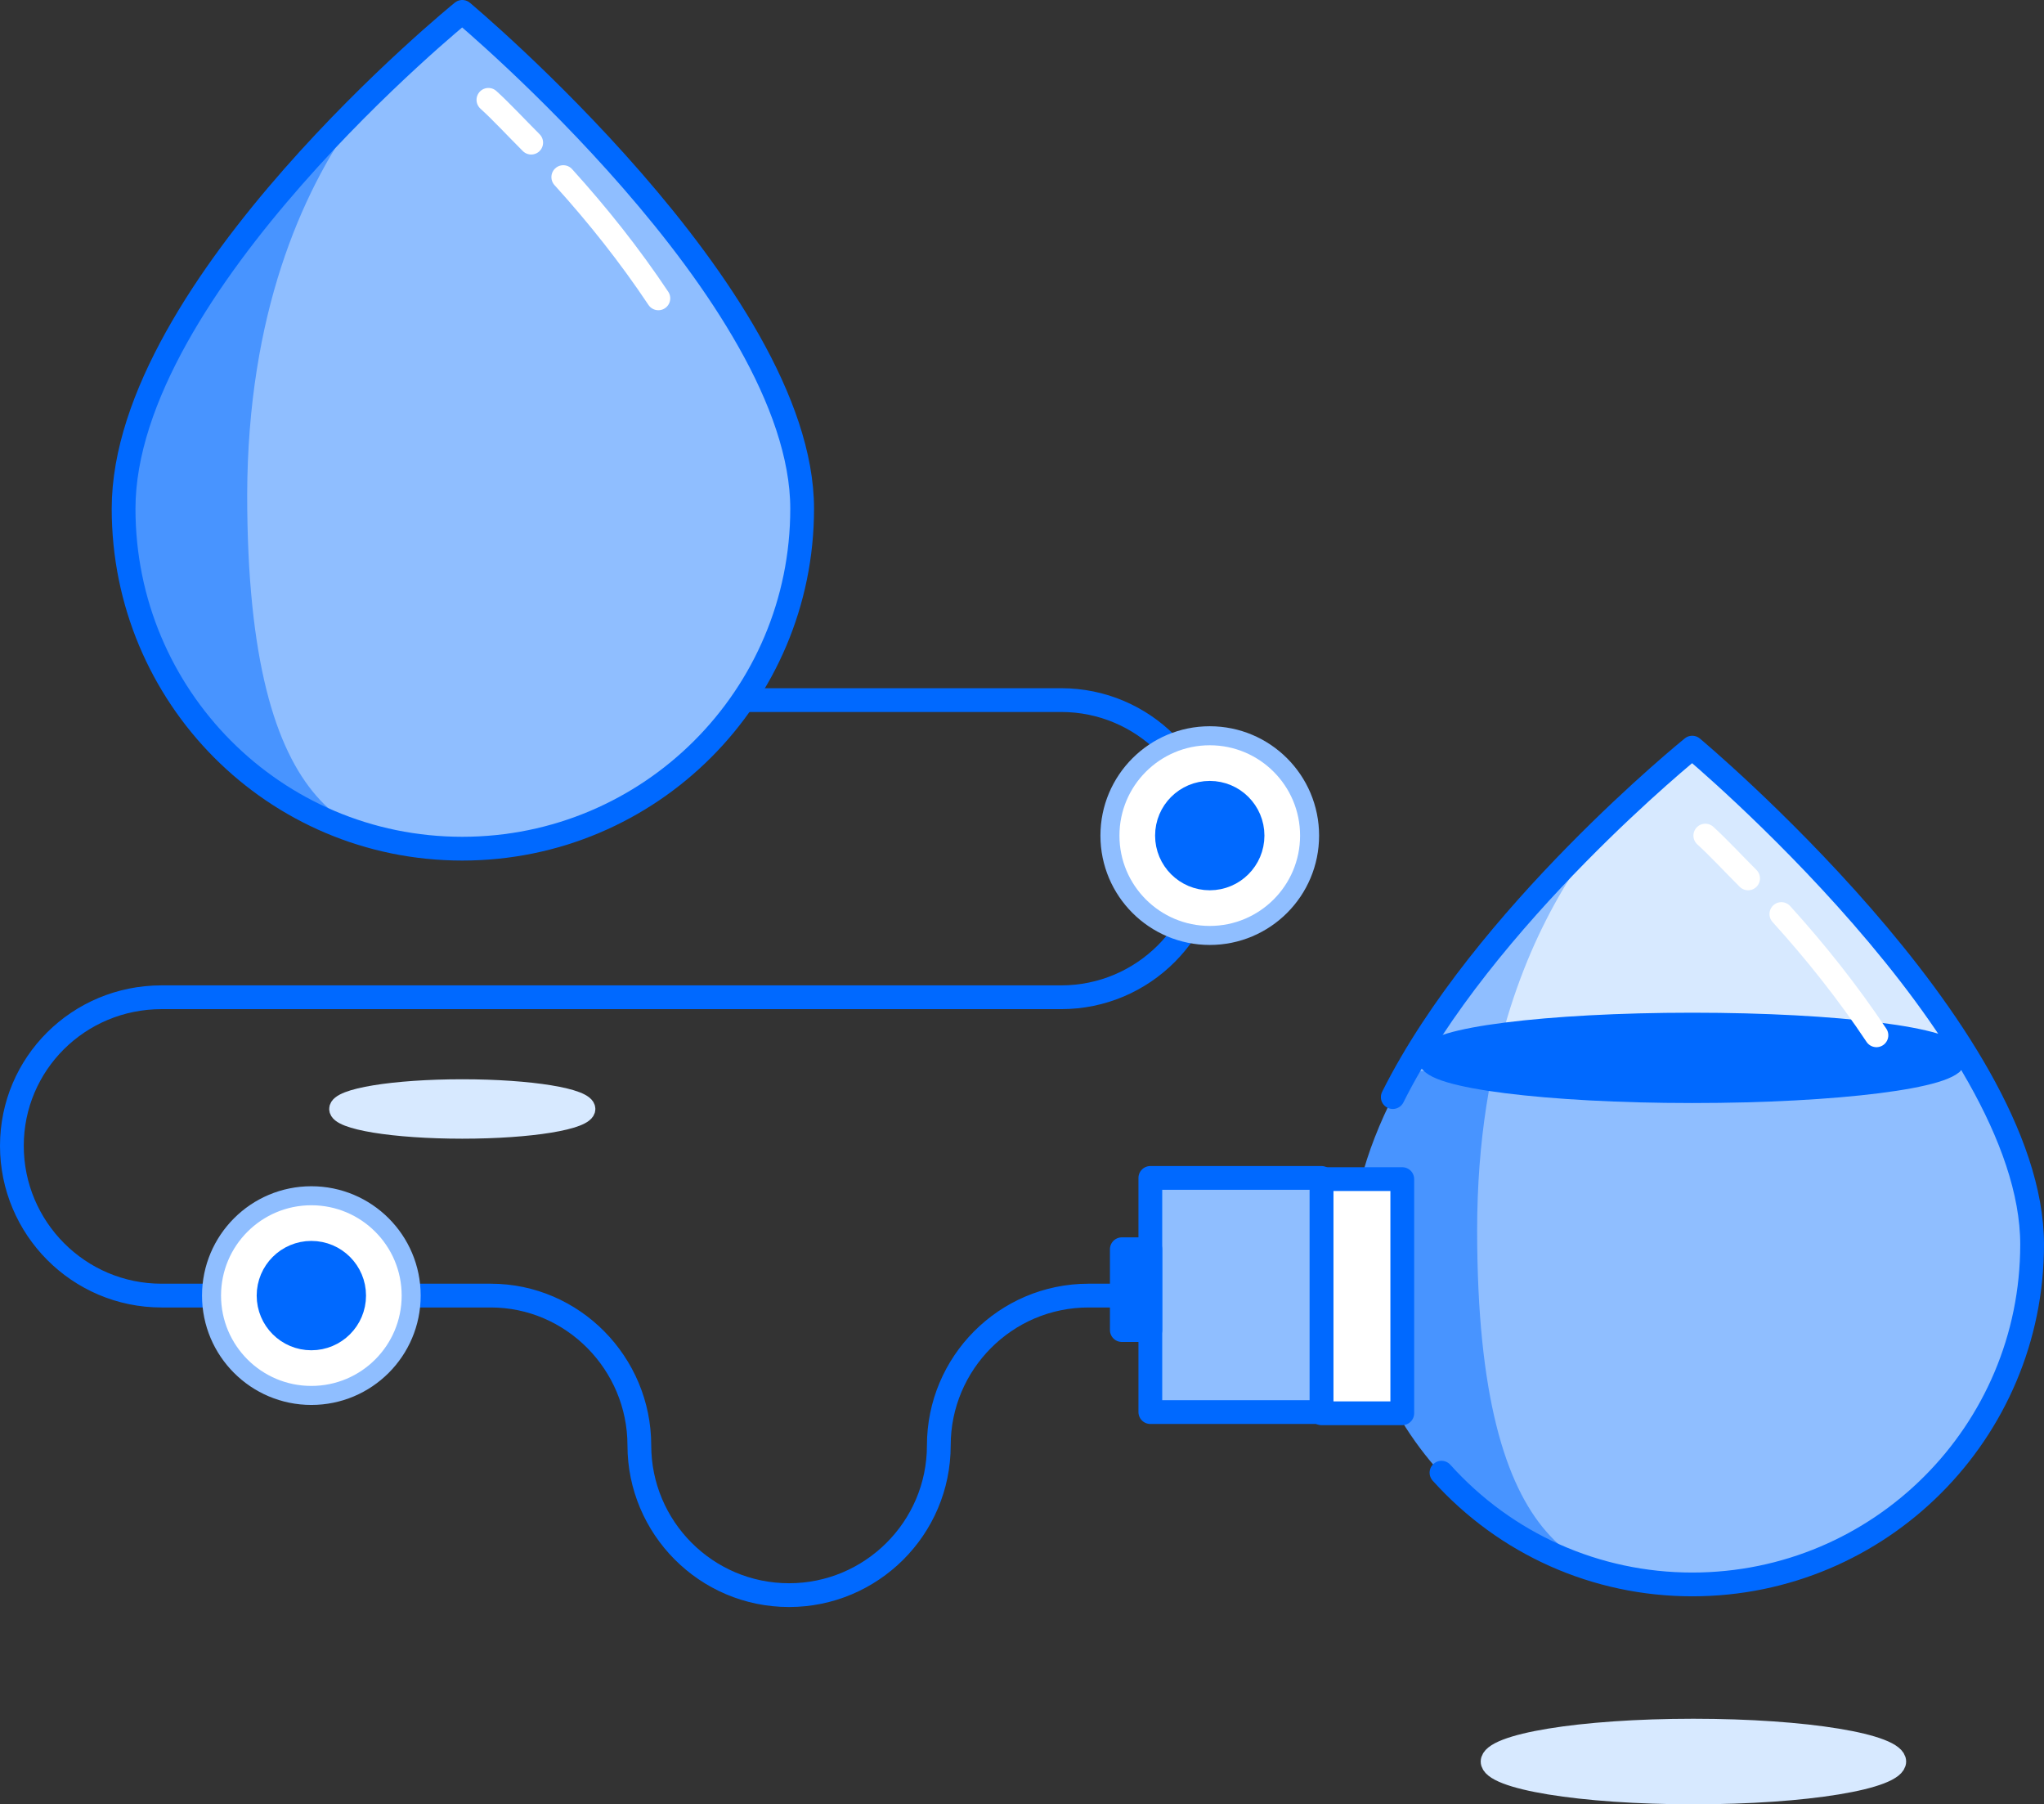 <svg id="svg" xmlns="http://www.w3.org/2000/svg" viewBox="0 0 172 151.8"><rect x="0" y="0" width="172" height="151.8" fill="#333333" stroke="none"/><style>.st0{fill:#d7e9ff;stroke:#d7e9ff;stroke-width:1.6;stroke-miterlimit:10}.st1{fill:none;stroke:#0069ff;stroke-width:2;stroke-linecap:round;stroke-linejoin:round}.st2{fill:#4894ff}.st3{fill:#8fbeff}.st4{fill:#d7e9ff}.st5{fill:#0069ff;stroke:#0069ff;stroke-width:2;stroke-linejoin:round}.st6,.st7{stroke-linecap:round}.st6{stroke-linejoin:round;fill:none;stroke:#fff;stroke-width:2}.st7{fill:#fff;stroke:#8fbeff;stroke-width:1.6;stroke-miterlimit:10}.st8,.st9{stroke-width:2;stroke-linejoin:round}.st8{stroke:#0069ff;stroke-linecap:round;fill:#fff}.st9{fill:#8fbeff}.st10,.st11,.st9{stroke:#0069ff}.st10{stroke-linejoin:round;fill:none;stroke-width:2}.st11{fill:#0069ff;stroke-width:1.6;stroke-linecap:round;stroke-miterlimit:10}</style><ellipse class="st0" cx="142.5" cy="148.2" rx="17.1" ry="2.8"/><ellipse class="st0" cx="38.9" cy="93.3" rx="10.4" ry="1.7"/><path class="st1" d="M43 58.9h46.3c6.9 0 12.5 5.6 12.5 12.5s-5.6 12.5-12.5 12.5H13.6C6.6 83.9 1 89.5 1 96.4S6.6 109 13.6 109h27.7c6.9 0 12.5 5.7 12.5 12.6 0 6.9 5.6 12.6 12.6 12.6 6.9 0 12.6-5.6 12.6-12.6 0-6.9 5.6-12.6 12.6-12.6h4.2"/><path class="st2" d="M171 104.7c0 15.8-12.8 28.6-28.6 28.6s-28.6-12.8-28.6-28.6c0-18.7 28.6-41.8 28.6-41.8S171 86.8 171 104.7z"/><path class="st3" d="M171 104.7c0 15.8-12.8 28.6-28.6 28.6-8.6 0-18.1-1.9-18.1-29.8 0-30.4 18.1-40.6 18.1-40.6S171 86.8 171 104.7z"/><path class="st3" d="M142.5 62.9s-16 12.9-24 27.2h47.9c-8.2-14.1-23.9-27.2-23.9-27.2z"/><path class="st4" d="M166.3 90.1c-8.1-14.1-23.8-27.2-23.8-27.2s-12.6 7.2-16.8 27.2h40.6z"/><ellipse class="st5" cx="142.4" cy="89" rx="22.1" ry="2.8"/><path class="st6" d="M149.9 76.9c2.9 3.2 5.6 6.6 8 10.2M143.5 70.3c1.1 1 2.3 2.3 3.6 3.6"/><path class="st1" d="M117.2 92.3c7.6-15.2 25.2-29.4 25.2-29.4S171 86.8 171 104.7c0 15.8-12.8 28.6-28.6 28.6-8.1 0-15.7-3.4-21.1-9.4"/><circle class="st7" cx="26.2" cy="109" r="8.4"/><circle class="st7" cx="101.8" cy="70.3" r="8.4"/><path class="st8" d="M111.2 99.2h6.8v19.7h-6.8z"/><path class="st9" d="M96.8 99.1h14.4v19.7H96.8z"/><path class="st5" d="M94.4 105.1h2.4v6.8h-2.4z"/><path class="st2" d="M67.5 42.8c0 15.8-12.8 28.6-28.6 28.6S10.4 58.6 10.4 42.8C10.4 24.1 38.9 1 38.9 1s28.6 23.9 28.6 41.8z"/><path class="st3" d="M67.5 42.8c0 15.8-12.8 28.6-28.6 28.6-8.6 0-18.1-1.9-18.1-29.8C20.9 11.2 38.9 1 38.9 1s28.6 23.9 28.6 41.8z"/><path class="st10" d="M67.5 42.8c0 15.8-12.8 28.6-28.6 28.6S10.4 58.6 10.4 42.8C10.4 24.1 38.9 1 38.9 1s28.6 23.9 28.6 41.8z"/><path class="st6" d="M47.4 14.9c2.9 3.2 5.6 6.6 8 10.2M41.1 8.4c1.1 1 2.3 2.3 3.6 3.6"/><circle class="st11" cx="26.2" cy="109" r="3.8"/><circle class="st11" cx="101.8" cy="70.3" r="3.8"/></svg>
